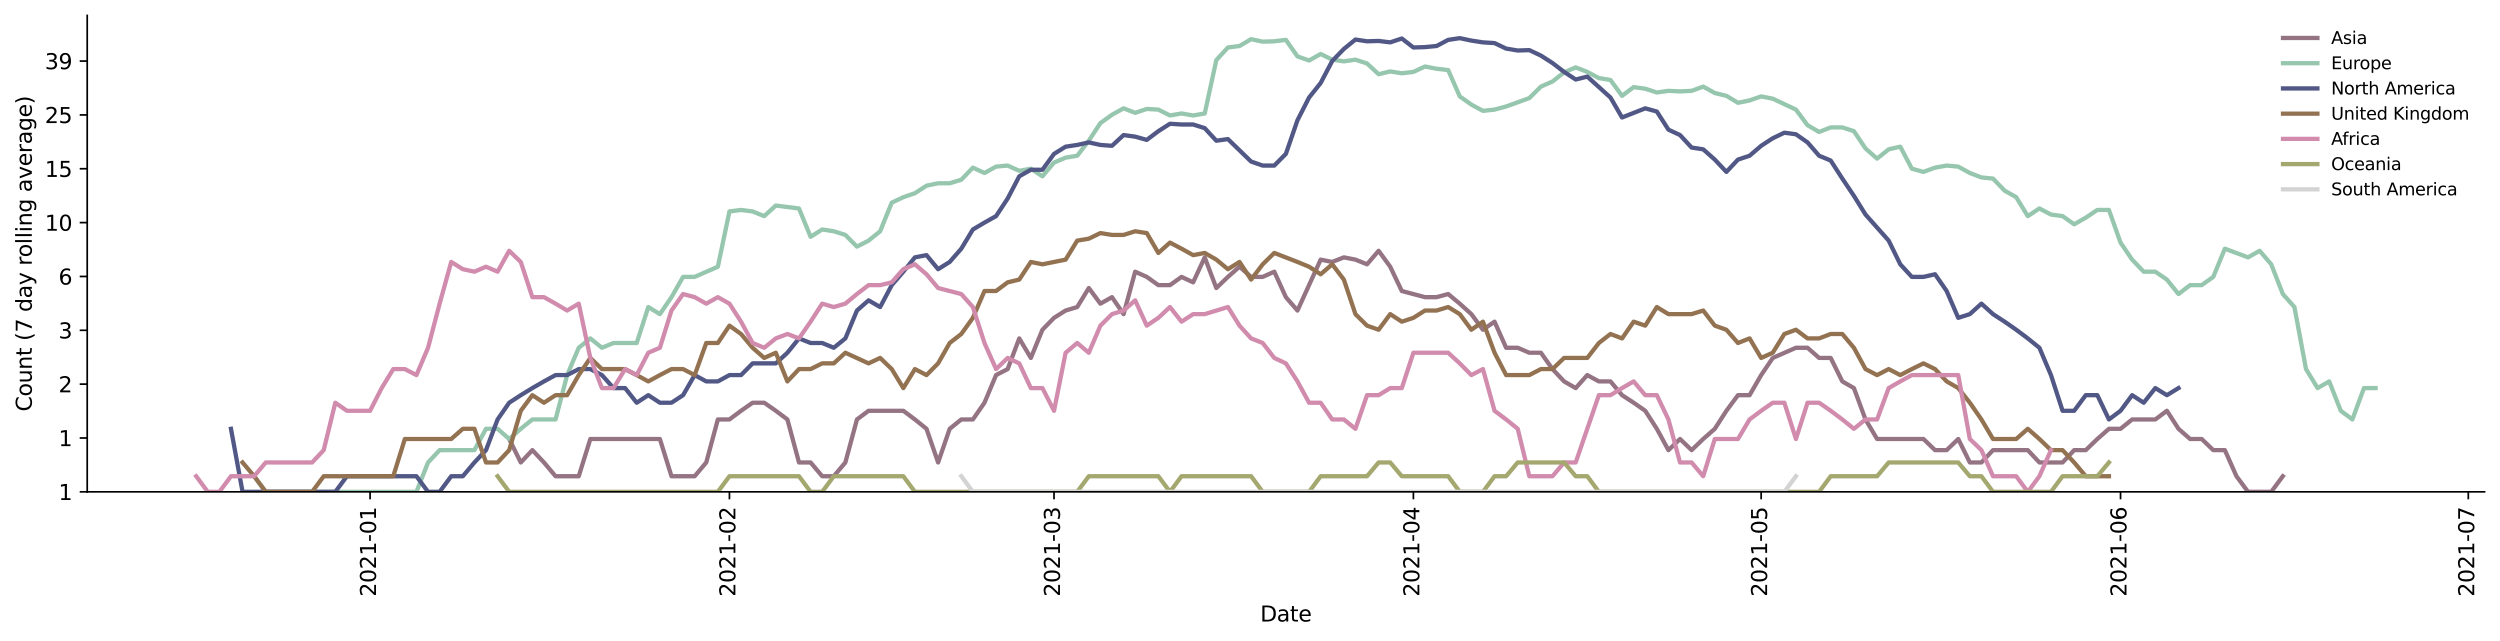 <?xml version="1.0" encoding="utf-8" standalone="no"?>
<!DOCTYPE svg PUBLIC "-//W3C//DTD SVG 1.1//EN"
  "http://www.w3.org/Graphics/SVG/1.1/DTD/svg11.dtd">
<svg height="298.621pt" version="1.1" viewBox="0 0 1163.803 298.621" width="1163.803pt" xmlns="http://www.w3.org/2000/svg" xmlns:xlink="http://www.w3.org/1999/xlink">
 <defs>
  <style type="text/css">*{stroke-linecap:butt;stroke-linejoin:round;}</style>
 </defs>
 <g id="figure_1">
  <g id="patch_1">
   <path d="M 0 298.621 
L 1163.803 298.621 
L 1163.803 0 
L 0 0 
z
" style="fill:#ffffff;"/>
  </g>
  <g id="axes_1">
   <g id="patch_2">
    <path d="M 40.603 228.96 
L 1156.603 228.96 
L 1156.603 7.2 
L 40.603 7.2 
z
" style="fill:#ffffff;"/>
   </g>
   <g id="matplotlib.axis_1">
    <g id="xtick_1">
     <g id="line2d_1">
      <defs>
       <path d="M 0 0 
L 0 3.5 
" id="me079fddeb7" style="stroke:#000000;stroke-width:0.8;"/>
      </defs>
      <g>
       <use style="stroke:#000000;stroke-width:0.8;" x="172.278" xlink:href="#me079fddeb7" y="228.96"/>
      </g>
     </g>
     <g id="text_1">
      <!-- 2021-01 -->
      <g transform="translate(175.038 277.743)rotate(-90)scale(0.1 -0.1)">
       <defs>
        <path d="M 1228 531 
L 3431 531 
L 3431 0 
L 469 0 
L 469 531 
Q 828 903 1448 1529 
Q 2069 2156 2228 2338 
Q 2531 2678 2651 2914 
Q 2772 3150 2772 3378 
Q 2772 3750 2511 3984 
Q 2250 4219 1831 4219 
Q 1534 4219 1204 4116 
Q 875 4013 500 3803 
L 500 4441 
Q 881 4594 1212 4672 
Q 1544 4750 1819 4750 
Q 2544 4750 2975 4387 
Q 3406 4025 3406 3419 
Q 3406 3131 3298 2873 
Q 3191 2616 2906 2266 
Q 2828 2175 2409 1742 
Q 1991 1309 1228 531 
z
" id="DejaVuSans-32" transform="scale(0.016)"/>
        <path d="M 2034 4250 
Q 1547 4250 1301 3770 
Q 1056 3291 1056 2328 
Q 1056 1369 1301 889 
Q 1547 409 2034 409 
Q 2525 409 2770 889 
Q 3016 1369 3016 2328 
Q 3016 3291 2770 3770 
Q 2525 4250 2034 4250 
z
M 2034 4750 
Q 2819 4750 3233 4129 
Q 3647 3509 3647 2328 
Q 3647 1150 3233 529 
Q 2819 -91 2034 -91 
Q 1250 -91 836 529 
Q 422 1150 422 2328 
Q 422 3509 836 4129 
Q 1250 4750 2034 4750 
z
" id="DejaVuSans-30" transform="scale(0.016)"/>
        <path d="M 794 531 
L 1825 531 
L 1825 4091 
L 703 3866 
L 703 4441 
L 1819 4666 
L 2450 4666 
L 2450 531 
L 3481 531 
L 3481 0 
L 794 0 
L 794 531 
z
" id="DejaVuSans-31" transform="scale(0.016)"/>
        <path d="M 313 2009 
L 1997 2009 
L 1997 1497 
L 313 1497 
L 313 2009 
z
" id="DejaVuSans-2d" transform="scale(0.016)"/>
       </defs>
       <use xlink:href="#DejaVuSans-32"/>
       <use x="63.623" xlink:href="#DejaVuSans-30"/>
       <use x="127.246" xlink:href="#DejaVuSans-32"/>
       <use x="190.869" xlink:href="#DejaVuSans-31"/>
       <use x="254.492" xlink:href="#DejaVuSans-2d"/>
       <use x="290.576" xlink:href="#DejaVuSans-30"/>
       <use x="354.199" xlink:href="#DejaVuSans-31"/>
      </g>
     </g>
    </g>
    <g id="xtick_2">
     <g id="line2d_2">
      <g>
       <use style="stroke:#000000;stroke-width:0.8;" x="339.57" xlink:href="#me079fddeb7" y="228.96"/>
      </g>
     </g>
     <g id="text_2">
      <!-- 2021-02 -->
      <g transform="translate(342.33 277.743)rotate(-90)scale(0.1 -0.1)">
       <use xlink:href="#DejaVuSans-32"/>
       <use x="63.623" xlink:href="#DejaVuSans-30"/>
       <use x="127.246" xlink:href="#DejaVuSans-32"/>
       <use x="190.869" xlink:href="#DejaVuSans-31"/>
       <use x="254.492" xlink:href="#DejaVuSans-2d"/>
       <use x="290.576" xlink:href="#DejaVuSans-30"/>
       <use x="354.199" xlink:href="#DejaVuSans-32"/>
      </g>
     </g>
    </g>
    <g id="xtick_3">
     <g id="line2d_3">
      <g>
       <use style="stroke:#000000;stroke-width:0.8;" x="490.673" xlink:href="#me079fddeb7" y="228.96"/>
      </g>
     </g>
     <g id="text_3">
      <!-- 2021-03 -->
      <g transform="translate(493.432 277.743)rotate(-90)scale(0.1 -0.1)">
       <defs>
        <path d="M 2597 2516 
Q 3050 2419 3304 2112 
Q 3559 1806 3559 1356 
Q 3559 666 3084 287 
Q 2609 -91 1734 -91 
Q 1441 -91 1130 -33 
Q 819 25 488 141 
L 488 750 
Q 750 597 1062 519 
Q 1375 441 1716 441 
Q 2309 441 2620 675 
Q 2931 909 2931 1356 
Q 2931 1769 2642 2001 
Q 2353 2234 1838 2234 
L 1294 2234 
L 1294 2753 
L 1863 2753 
Q 2328 2753 2575 2939 
Q 2822 3125 2822 3475 
Q 2822 3834 2567 4026 
Q 2313 4219 1838 4219 
Q 1578 4219 1281 4162 
Q 984 4106 628 3988 
L 628 4550 
Q 988 4650 1302 4700 
Q 1616 4750 1894 4750 
Q 2613 4750 3031 4423 
Q 3450 4097 3450 3541 
Q 3450 3153 3228 2886 
Q 3006 2619 2597 2516 
z
" id="DejaVuSans-33" transform="scale(0.016)"/>
       </defs>
       <use xlink:href="#DejaVuSans-32"/>
       <use x="63.623" xlink:href="#DejaVuSans-30"/>
       <use x="127.246" xlink:href="#DejaVuSans-32"/>
       <use x="190.869" xlink:href="#DejaVuSans-31"/>
       <use x="254.492" xlink:href="#DejaVuSans-2d"/>
       <use x="290.576" xlink:href="#DejaVuSans-30"/>
       <use x="354.199" xlink:href="#DejaVuSans-33"/>
      </g>
     </g>
    </g>
    <g id="xtick_4">
     <g id="line2d_4">
      <g>
       <use style="stroke:#000000;stroke-width:0.8;" x="657.965" xlink:href="#me079fddeb7" y="228.96"/>
      </g>
     </g>
     <g id="text_4">
      <!-- 2021-04 -->
      <g transform="translate(660.724 277.743)rotate(-90)scale(0.1 -0.1)">
       <defs>
        <path d="M 2419 4116 
L 825 1625 
L 2419 1625 
L 2419 4116 
z
M 2253 4666 
L 3047 4666 
L 3047 1625 
L 3713 1625 
L 3713 1100 
L 3047 1100 
L 3047 0 
L 2419 0 
L 2419 1100 
L 313 1100 
L 313 1709 
L 2253 4666 
z
" id="DejaVuSans-34" transform="scale(0.016)"/>
       </defs>
       <use xlink:href="#DejaVuSans-32"/>
       <use x="63.623" xlink:href="#DejaVuSans-30"/>
       <use x="127.246" xlink:href="#DejaVuSans-32"/>
       <use x="190.869" xlink:href="#DejaVuSans-31"/>
       <use x="254.492" xlink:href="#DejaVuSans-2d"/>
       <use x="290.576" xlink:href="#DejaVuSans-30"/>
       <use x="354.199" xlink:href="#DejaVuSans-34"/>
      </g>
     </g>
    </g>
    <g id="xtick_5">
     <g id="line2d_5">
      <g>
       <use style="stroke:#000000;stroke-width:0.8;" x="819.86" xlink:href="#me079fddeb7" y="228.96"/>
      </g>
     </g>
     <g id="text_5">
      <!-- 2021-05 -->
      <g transform="translate(822.62 277.743)rotate(-90)scale(0.1 -0.1)">
       <defs>
        <path d="M 691 4666 
L 3169 4666 
L 3169 4134 
L 1269 4134 
L 1269 2991 
Q 1406 3038 1543 3061 
Q 1681 3084 1819 3084 
Q 2600 3084 3056 2656 
Q 3513 2228 3513 1497 
Q 3513 744 3044 326 
Q 2575 -91 1722 -91 
Q 1428 -91 1123 -41 
Q 819 9 494 109 
L 494 744 
Q 775 591 1075 516 
Q 1375 441 1709 441 
Q 2250 441 2565 725 
Q 2881 1009 2881 1497 
Q 2881 1984 2565 2268 
Q 2250 2553 1709 2553 
Q 1456 2553 1204 2497 
Q 953 2441 691 2322 
L 691 4666 
z
" id="DejaVuSans-35" transform="scale(0.016)"/>
       </defs>
       <use xlink:href="#DejaVuSans-32"/>
       <use x="63.623" xlink:href="#DejaVuSans-30"/>
       <use x="127.246" xlink:href="#DejaVuSans-32"/>
       <use x="190.869" xlink:href="#DejaVuSans-31"/>
       <use x="254.492" xlink:href="#DejaVuSans-2d"/>
       <use x="290.576" xlink:href="#DejaVuSans-30"/>
       <use x="354.199" xlink:href="#DejaVuSans-35"/>
      </g>
     </g>
    </g>
    <g id="xtick_6">
     <g id="line2d_6">
      <g>
       <use style="stroke:#000000;stroke-width:0.8;" x="987.152" xlink:href="#me079fddeb7" y="228.96"/>
      </g>
     </g>
     <g id="text_6">
      <!-- 2021-06 -->
      <g transform="translate(989.912 277.743)rotate(-90)scale(0.1 -0.1)">
       <defs>
        <path d="M 2113 2584 
Q 1688 2584 1439 2293 
Q 1191 2003 1191 1497 
Q 1191 994 1439 701 
Q 1688 409 2113 409 
Q 2538 409 2786 701 
Q 3034 994 3034 1497 
Q 3034 2003 2786 2293 
Q 2538 2584 2113 2584 
z
M 3366 4563 
L 3366 3988 
Q 3128 4100 2886 4159 
Q 2644 4219 2406 4219 
Q 1781 4219 1451 3797 
Q 1122 3375 1075 2522 
Q 1259 2794 1537 2939 
Q 1816 3084 2150 3084 
Q 2853 3084 3261 2657 
Q 3669 2231 3669 1497 
Q 3669 778 3244 343 
Q 2819 -91 2113 -91 
Q 1303 -91 875 529 
Q 447 1150 447 2328 
Q 447 3434 972 4092 
Q 1497 4750 2381 4750 
Q 2619 4750 2861 4703 
Q 3103 4656 3366 4563 
z
" id="DejaVuSans-36" transform="scale(0.016)"/>
       </defs>
       <use xlink:href="#DejaVuSans-32"/>
       <use x="63.623" xlink:href="#DejaVuSans-30"/>
       <use x="127.246" xlink:href="#DejaVuSans-32"/>
       <use x="190.869" xlink:href="#DejaVuSans-31"/>
       <use x="254.492" xlink:href="#DejaVuSans-2d"/>
       <use x="290.576" xlink:href="#DejaVuSans-30"/>
       <use x="354.199" xlink:href="#DejaVuSans-36"/>
      </g>
     </g>
    </g>
    <g id="xtick_7">
     <g id="line2d_7">
      <g>
       <use style="stroke:#000000;stroke-width:0.8;" x="1149.048" xlink:href="#me079fddeb7" y="228.96"/>
      </g>
     </g>
     <g id="text_7">
      <!-- 2021-07 -->
      <g transform="translate(1151.807 277.743)rotate(-90)scale(0.1 -0.1)">
       <defs>
        <path d="M 525 4666 
L 3525 4666 
L 3525 4397 
L 1831 0 
L 1172 0 
L 2766 4134 
L 525 4134 
L 525 4666 
z
" id="DejaVuSans-37" transform="scale(0.016)"/>
       </defs>
       <use xlink:href="#DejaVuSans-32"/>
       <use x="63.623" xlink:href="#DejaVuSans-30"/>
       <use x="127.246" xlink:href="#DejaVuSans-32"/>
       <use x="190.869" xlink:href="#DejaVuSans-31"/>
       <use x="254.492" xlink:href="#DejaVuSans-2d"/>
       <use x="290.576" xlink:href="#DejaVuSans-30"/>
       <use x="354.199" xlink:href="#DejaVuSans-37"/>
      </g>
     </g>
    </g>
    <g id="text_8">
     <!-- Date -->
     <g transform="translate(586.652 289.341)scale(0.1 -0.1)">
      <defs>
       <path d="M 1259 4147 
L 1259 519 
L 2022 519 
Q 2988 519 3436 956 
Q 3884 1394 3884 2338 
Q 3884 3275 3436 3711 
Q 2988 4147 2022 4147 
L 1259 4147 
z
M 628 4666 
L 1925 4666 
Q 3281 4666 3915 4102 
Q 4550 3538 4550 2338 
Q 4550 1131 3912 565 
Q 3275 0 1925 0 
L 628 0 
L 628 4666 
z
" id="DejaVuSans-44" transform="scale(0.016)"/>
       <path d="M 2194 1759 
Q 1497 1759 1228 1600 
Q 959 1441 959 1056 
Q 959 750 1161 570 
Q 1363 391 1709 391 
Q 2188 391 2477 730 
Q 2766 1069 2766 1631 
L 2766 1759 
L 2194 1759 
z
M 3341 1997 
L 3341 0 
L 2766 0 
L 2766 531 
Q 2569 213 2275 61 
Q 1981 -91 1556 -91 
Q 1019 -91 701 211 
Q 384 513 384 1019 
Q 384 1609 779 1909 
Q 1175 2209 1959 2209 
L 2766 2209 
L 2766 2266 
Q 2766 2663 2505 2880 
Q 2244 3097 1772 3097 
Q 1472 3097 1187 3025 
Q 903 2953 641 2809 
L 641 3341 
Q 956 3463 1253 3523 
Q 1550 3584 1831 3584 
Q 2591 3584 2966 3190 
Q 3341 2797 3341 1997 
z
" id="DejaVuSans-61" transform="scale(0.016)"/>
       <path d="M 1172 4494 
L 1172 3500 
L 2356 3500 
L 2356 3053 
L 1172 3053 
L 1172 1153 
Q 1172 725 1289 603 
Q 1406 481 1766 481 
L 2356 481 
L 2356 0 
L 1766 0 
Q 1100 0 847 248 
Q 594 497 594 1153 
L 594 3053 
L 172 3053 
L 172 3500 
L 594 3500 
L 594 4494 
L 1172 4494 
z
" id="DejaVuSans-74" transform="scale(0.016)"/>
       <path d="M 3597 1894 
L 3597 1613 
L 953 1613 
Q 991 1019 1311 708 
Q 1631 397 2203 397 
Q 2534 397 2845 478 
Q 3156 559 3463 722 
L 3463 178 
Q 3153 47 2828 -22 
Q 2503 -91 2169 -91 
Q 1331 -91 842 396 
Q 353 884 353 1716 
Q 353 2575 817 3079 
Q 1281 3584 2069 3584 
Q 2775 3584 3186 3129 
Q 3597 2675 3597 1894 
z
M 3022 2063 
Q 3016 2534 2758 2815 
Q 2500 3097 2075 3097 
Q 1594 3097 1305 2825 
Q 1016 2553 972 2059 
L 3022 2063 
z
" id="DejaVuSans-65" transform="scale(0.016)"/>
      </defs>
      <use xlink:href="#DejaVuSans-44"/>
      <use x="77.002" xlink:href="#DejaVuSans-61"/>
      <use x="138.281" xlink:href="#DejaVuSans-74"/>
      <use x="177.49" xlink:href="#DejaVuSans-65"/>
     </g>
    </g>
   </g>
   <g id="matplotlib.axis_2">
    <g id="ytick_1">
     <g id="line2d_8">
      <defs>
       <path d="M 0 0 
L -3.5 0 
" id="m9c1e1bb504" style="stroke:#000000;stroke-width:0.8;"/>
      </defs>
      <g>
       <use style="stroke:#000000;stroke-width:0.8;" x="40.603" xlink:href="#m9c1e1bb504" y="228.96"/>
      </g>
     </g>
     <g id="text_9">
      <!-- 1 -->
      <g transform="translate(27.241 232.759)scale(0.1 -0.1)">
       <use xlink:href="#DejaVuSans-31"/>
      </g>
     </g>
    </g>
    <g id="ytick_2">
     <g id="line2d_9">
      <g>
       <use style="stroke:#000000;stroke-width:0.8;" x="40.603" xlink:href="#m9c1e1bb504" y="203.893"/>
      </g>
     </g>
     <g id="text_10">
      <!-- 1 -->
      <g transform="translate(27.241 207.692)scale(0.1 -0.1)">
       <use xlink:href="#DejaVuSans-31"/>
      </g>
     </g>
    </g>
    <g id="ytick_3">
     <g id="line2d_10">
      <g>
       <use style="stroke:#000000;stroke-width:0.8;" x="40.603" xlink:href="#m9c1e1bb504" y="178.827"/>
      </g>
     </g>
     <g id="text_11">
      <!-- 2 -->
      <g transform="translate(27.241 182.626)scale(0.1 -0.1)">
       <use xlink:href="#DejaVuSans-32"/>
      </g>
     </g>
    </g>
    <g id="ytick_4">
     <g id="line2d_11">
      <g>
       <use style="stroke:#000000;stroke-width:0.8;" x="40.603" xlink:href="#m9c1e1bb504" y="153.76"/>
      </g>
     </g>
     <g id="text_12">
      <!-- 3 -->
      <g transform="translate(27.241 157.559)scale(0.1 -0.1)">
       <use xlink:href="#DejaVuSans-33"/>
      </g>
     </g>
    </g>
    <g id="ytick_5">
     <g id="line2d_12">
      <g>
       <use style="stroke:#000000;stroke-width:0.8;" x="40.603" xlink:href="#m9c1e1bb504" y="128.693"/>
      </g>
     </g>
     <g id="text_13">
      <!-- 6 -->
      <g transform="translate(27.241 132.492)scale(0.1 -0.1)">
       <use xlink:href="#DejaVuSans-36"/>
      </g>
     </g>
    </g>
    <g id="ytick_6">
     <g id="line2d_13">
      <g>
       <use style="stroke:#000000;stroke-width:0.8;" x="40.603" xlink:href="#m9c1e1bb504" y="103.626"/>
      </g>
     </g>
     <g id="text_14">
      <!-- 10 -->
      <g transform="translate(20.878 107.426)scale(0.1 -0.1)">
       <use xlink:href="#DejaVuSans-31"/>
       <use x="63.623" xlink:href="#DejaVuSans-30"/>
      </g>
     </g>
    </g>
    <g id="ytick_7">
     <g id="line2d_14">
      <g>
       <use style="stroke:#000000;stroke-width:0.8;" x="40.603" xlink:href="#m9c1e1bb504" y="78.56"/>
      </g>
     </g>
     <g id="text_15">
      <!-- 15 -->
      <g transform="translate(20.878 82.359)scale(0.1 -0.1)">
       <use xlink:href="#DejaVuSans-31"/>
       <use x="63.623" xlink:href="#DejaVuSans-35"/>
      </g>
     </g>
    </g>
    <g id="ytick_8">
     <g id="line2d_15">
      <g>
       <use style="stroke:#000000;stroke-width:0.8;" x="40.603" xlink:href="#m9c1e1bb504" y="53.493"/>
      </g>
     </g>
     <g id="text_16">
      <!-- 25 -->
      <g transform="translate(20.878 57.292)scale(0.1 -0.1)">
       <use xlink:href="#DejaVuSans-32"/>
       <use x="63.623" xlink:href="#DejaVuSans-35"/>
      </g>
     </g>
    </g>
    <g id="ytick_9">
     <g id="line2d_16">
      <g>
       <use style="stroke:#000000;stroke-width:0.8;" x="40.603" xlink:href="#m9c1e1bb504" y="28.426"/>
      </g>
     </g>
     <g id="text_17">
      <!-- 39 -->
      <g transform="translate(20.878 32.225)scale(0.1 -0.1)">
       <defs>
        <path d="M 703 97 
L 703 672 
Q 941 559 1184 500 
Q 1428 441 1663 441 
Q 2288 441 2617 861 
Q 2947 1281 2994 2138 
Q 2813 1869 2534 1725 
Q 2256 1581 1919 1581 
Q 1219 1581 811 2004 
Q 403 2428 403 3163 
Q 403 3881 828 4315 
Q 1253 4750 1959 4750 
Q 2769 4750 3195 4129 
Q 3622 3509 3622 2328 
Q 3622 1225 3098 567 
Q 2575 -91 1691 -91 
Q 1453 -91 1209 -44 
Q 966 3 703 97 
z
M 1959 2075 
Q 2384 2075 2632 2365 
Q 2881 2656 2881 3163 
Q 2881 3666 2632 3958 
Q 2384 4250 1959 4250 
Q 1534 4250 1286 3958 
Q 1038 3666 1038 3163 
Q 1038 2656 1286 2365 
Q 1534 2075 1959 2075 
z
" id="DejaVuSans-39" transform="scale(0.016)"/>
       </defs>
       <use xlink:href="#DejaVuSans-33"/>
       <use x="63.623" xlink:href="#DejaVuSans-39"/>
      </g>
     </g>
    </g>
    <g id="text_18">
     <!-- Count (7 day rolling average) -->
     <g transform="translate(14.798 191.548)rotate(-90)scale(0.1 -0.1)">
      <defs>
       <path d="M 4122 4306 
L 4122 3641 
Q 3803 3938 3442 4084 
Q 3081 4231 2675 4231 
Q 1875 4231 1450 3742 
Q 1025 3253 1025 2328 
Q 1025 1406 1450 917 
Q 1875 428 2675 428 
Q 3081 428 3442 575 
Q 3803 722 4122 1019 
L 4122 359 
Q 3791 134 3420 21 
Q 3050 -91 2638 -91 
Q 1578 -91 968 557 
Q 359 1206 359 2328 
Q 359 3453 968 4101 
Q 1578 4750 2638 4750 
Q 3056 4750 3426 4639 
Q 3797 4528 4122 4306 
z
" id="DejaVuSans-43" transform="scale(0.016)"/>
       <path d="M 1959 3097 
Q 1497 3097 1228 2736 
Q 959 2375 959 1747 
Q 959 1119 1226 758 
Q 1494 397 1959 397 
Q 2419 397 2687 759 
Q 2956 1122 2956 1747 
Q 2956 2369 2687 2733 
Q 2419 3097 1959 3097 
z
M 1959 3584 
Q 2709 3584 3137 3096 
Q 3566 2609 3566 1747 
Q 3566 888 3137 398 
Q 2709 -91 1959 -91 
Q 1206 -91 779 398 
Q 353 888 353 1747 
Q 353 2609 779 3096 
Q 1206 3584 1959 3584 
z
" id="DejaVuSans-6f" transform="scale(0.016)"/>
       <path d="M 544 1381 
L 544 3500 
L 1119 3500 
L 1119 1403 
Q 1119 906 1312 657 
Q 1506 409 1894 409 
Q 2359 409 2629 706 
Q 2900 1003 2900 1516 
L 2900 3500 
L 3475 3500 
L 3475 0 
L 2900 0 
L 2900 538 
Q 2691 219 2414 64 
Q 2138 -91 1772 -91 
Q 1169 -91 856 284 
Q 544 659 544 1381 
z
M 1991 3584 
L 1991 3584 
z
" id="DejaVuSans-75" transform="scale(0.016)"/>
       <path d="M 3513 2113 
L 3513 0 
L 2938 0 
L 2938 2094 
Q 2938 2591 2744 2837 
Q 2550 3084 2163 3084 
Q 1697 3084 1428 2787 
Q 1159 2491 1159 1978 
L 1159 0 
L 581 0 
L 581 3500 
L 1159 3500 
L 1159 2956 
Q 1366 3272 1645 3428 
Q 1925 3584 2291 3584 
Q 2894 3584 3203 3211 
Q 3513 2838 3513 2113 
z
" id="DejaVuSans-6e" transform="scale(0.016)"/>
       <path id="DejaVuSans-20" transform="scale(0.016)"/>
       <path d="M 1984 4856 
Q 1566 4138 1362 3434 
Q 1159 2731 1159 2009 
Q 1159 1288 1364 580 
Q 1569 -128 1984 -844 
L 1484 -844 
Q 1016 -109 783 600 
Q 550 1309 550 2009 
Q 550 2706 781 3412 
Q 1013 4119 1484 4856 
L 1984 4856 
z
" id="DejaVuSans-28" transform="scale(0.016)"/>
       <path d="M 2906 2969 
L 2906 4863 
L 3481 4863 
L 3481 0 
L 2906 0 
L 2906 525 
Q 2725 213 2448 61 
Q 2172 -91 1784 -91 
Q 1150 -91 751 415 
Q 353 922 353 1747 
Q 353 2572 751 3078 
Q 1150 3584 1784 3584 
Q 2172 3584 2448 3432 
Q 2725 3281 2906 2969 
z
M 947 1747 
Q 947 1113 1208 752 
Q 1469 391 1925 391 
Q 2381 391 2643 752 
Q 2906 1113 2906 1747 
Q 2906 2381 2643 2742 
Q 2381 3103 1925 3103 
Q 1469 3103 1208 2742 
Q 947 2381 947 1747 
z
" id="DejaVuSans-64" transform="scale(0.016)"/>
       <path d="M 2059 -325 
Q 1816 -950 1584 -1140 
Q 1353 -1331 966 -1331 
L 506 -1331 
L 506 -850 
L 844 -850 
Q 1081 -850 1212 -737 
Q 1344 -625 1503 -206 
L 1606 56 
L 191 3500 
L 800 3500 
L 1894 763 
L 2988 3500 
L 3597 3500 
L 2059 -325 
z
" id="DejaVuSans-79" transform="scale(0.016)"/>
       <path d="M 2631 2963 
Q 2534 3019 2420 3045 
Q 2306 3072 2169 3072 
Q 1681 3072 1420 2755 
Q 1159 2438 1159 1844 
L 1159 0 
L 581 0 
L 581 3500 
L 1159 3500 
L 1159 2956 
Q 1341 3275 1631 3429 
Q 1922 3584 2338 3584 
Q 2397 3584 2469 3576 
Q 2541 3569 2628 3553 
L 2631 2963 
z
" id="DejaVuSans-72" transform="scale(0.016)"/>
       <path d="M 603 4863 
L 1178 4863 
L 1178 0 
L 603 0 
L 603 4863 
z
" id="DejaVuSans-6c" transform="scale(0.016)"/>
       <path d="M 603 3500 
L 1178 3500 
L 1178 0 
L 603 0 
L 603 3500 
z
M 603 4863 
L 1178 4863 
L 1178 4134 
L 603 4134 
L 603 4863 
z
" id="DejaVuSans-69" transform="scale(0.016)"/>
       <path d="M 2906 1791 
Q 2906 2416 2648 2759 
Q 2391 3103 1925 3103 
Q 1463 3103 1205 2759 
Q 947 2416 947 1791 
Q 947 1169 1205 825 
Q 1463 481 1925 481 
Q 2391 481 2648 825 
Q 2906 1169 2906 1791 
z
M 3481 434 
Q 3481 -459 3084 -895 
Q 2688 -1331 1869 -1331 
Q 1566 -1331 1297 -1286 
Q 1028 -1241 775 -1147 
L 775 -588 
Q 1028 -725 1275 -790 
Q 1522 -856 1778 -856 
Q 2344 -856 2625 -561 
Q 2906 -266 2906 331 
L 2906 616 
Q 2728 306 2450 153 
Q 2172 0 1784 0 
Q 1141 0 747 490 
Q 353 981 353 1791 
Q 353 2603 747 3093 
Q 1141 3584 1784 3584 
Q 2172 3584 2450 3431 
Q 2728 3278 2906 2969 
L 2906 3500 
L 3481 3500 
L 3481 434 
z
" id="DejaVuSans-67" transform="scale(0.016)"/>
       <path d="M 191 3500 
L 800 3500 
L 1894 563 
L 2988 3500 
L 3597 3500 
L 2284 0 
L 1503 0 
L 191 3500 
z
" id="DejaVuSans-76" transform="scale(0.016)"/>
       <path d="M 513 4856 
L 1013 4856 
Q 1481 4119 1714 3412 
Q 1947 2706 1947 2009 
Q 1947 1309 1714 600 
Q 1481 -109 1013 -844 
L 513 -844 
Q 928 -128 1133 580 
Q 1338 1288 1338 2009 
Q 1338 2731 1133 3434 
Q 928 4138 513 4856 
z
" id="DejaVuSans-29" transform="scale(0.016)"/>
      </defs>
      <use xlink:href="#DejaVuSans-43"/>
      <use x="69.824" xlink:href="#DejaVuSans-6f"/>
      <use x="131.006" xlink:href="#DejaVuSans-75"/>
      <use x="194.385" xlink:href="#DejaVuSans-6e"/>
      <use x="257.764" xlink:href="#DejaVuSans-74"/>
      <use x="296.973" xlink:href="#DejaVuSans-20"/>
      <use x="328.76" xlink:href="#DejaVuSans-28"/>
      <use x="367.773" xlink:href="#DejaVuSans-37"/>
      <use x="431.396" xlink:href="#DejaVuSans-20"/>
      <use x="463.184" xlink:href="#DejaVuSans-64"/>
      <use x="526.66" xlink:href="#DejaVuSans-61"/>
      <use x="587.939" xlink:href="#DejaVuSans-79"/>
      <use x="647.119" xlink:href="#DejaVuSans-20"/>
      <use x="678.906" xlink:href="#DejaVuSans-72"/>
      <use x="717.77" xlink:href="#DejaVuSans-6f"/>
      <use x="778.951" xlink:href="#DejaVuSans-6c"/>
      <use x="806.734" xlink:href="#DejaVuSans-6c"/>
      <use x="834.518" xlink:href="#DejaVuSans-69"/>
      <use x="862.301" xlink:href="#DejaVuSans-6e"/>
      <use x="925.68" xlink:href="#DejaVuSans-67"/>
      <use x="989.156" xlink:href="#DejaVuSans-20"/>
      <use x="1020.943" xlink:href="#DejaVuSans-61"/>
      <use x="1082.223" xlink:href="#DejaVuSans-76"/>
      <use x="1141.402" xlink:href="#DejaVuSans-65"/>
      <use x="1202.926" xlink:href="#DejaVuSans-72"/>
      <use x="1244.039" xlink:href="#DejaVuSans-61"/>
      <use x="1305.318" xlink:href="#DejaVuSans-67"/>
      <use x="1368.795" xlink:href="#DejaVuSans-65"/>
      <use x="1430.318" xlink:href="#DejaVuSans-29"/>
     </g>
    </g>
   </g>
   <g id="line2d_17">
    <path clip-path="url(#pca459a87eb)" d="M 237.036 204.358 
L 242.433 215.281 
L 247.829 209.546 
L 253.226 215.281 
L 258.622 221.692 
L 269.416 221.692 
L 274.812 204.358 
L 307.191 204.358 
L 312.588 221.692 
L 323.381 221.692 
L 328.777 215.281 
L 334.174 195.265 
L 339.57 195.265 
L 344.967 191.231 
L 350.363 187.475 
L 355.76 187.475 
L 361.156 191.231 
L 366.553 195.265 
L 371.949 215.281 
L 377.346 215.281 
L 382.742 221.692 
L 388.139 221.692 
L 393.535 215.281 
L 398.932 195.265 
L 404.328 191.231 
L 420.518 191.231 
L 425.915 195.265 
L 431.311 199.621 
L 436.708 215.281 
L 442.104 199.621 
L 447.501 195.265 
L 452.897 195.265 
L 458.294 187.475 
L 463.69 174.608 
L 469.087 171.816 
L 474.483 157.535 
L 479.88 166.628 
L 485.276 153.502 
L 490.673 147.961 
L 496.069 144.558 
L 501.466 142.933 
L 506.862 134.087 
L 512.259 141.356 
L 517.655 138.331 
L 523.052 146.233 
L 528.448 126.48 
L 533.845 128.899 
L 539.241 132.743 
L 544.638 132.743 
L 550.034 128.899 
L 555.431 131.431 
L 560.827 119.806 
L 566.224 134.087 
L 571.621 128.899 
L 577.017 124.163 
L 582.414 128.899 
L 587.81 128.899 
L 593.207 126.48 
L 598.603 138.331 
L 604 144.558 
L 614.793 120.863 
L 620.189 121.941 
L 625.586 119.806 
L 630.982 120.863 
L 636.379 123.041 
L 641.775 116.753 
L 647.172 124.163 
L 652.568 135.465 
L 663.361 138.331 
L 668.758 138.331 
L 674.154 136.879 
L 679.551 141.356 
L 684.947 146.233 
L 690.344 153.502 
L 695.74 149.746 
L 701.137 161.892 
L 706.533 161.892 
L 711.93 164.209 
L 717.327 164.209 
L 722.723 171.816 
L 728.12 177.551 
L 733.516 180.663 
L 738.913 174.608 
L 744.309 177.551 
L 749.706 177.551 
L 755.102 183.962 
L 760.499 187.475 
L 765.895 191.231 
L 771.292 199.621 
L 776.688 209.546 
L 782.085 204.358 
L 787.481 209.546 
L 792.878 204.358 
L 798.274 199.621 
L 803.671 191.231 
L 809.067 183.962 
L 814.464 183.962 
L 819.86 174.608 
L 825.257 166.628 
L 836.05 161.892 
L 841.446 161.892 
L 846.843 166.628 
L 852.239 166.628 
L 857.636 177.551 
L 863.033 180.663 
L 868.429 195.265 
L 873.826 204.358 
L 895.412 204.358 
L 900.808 209.546 
L 906.205 209.546 
L 911.601 204.358 
L 916.998 215.281 
L 922.394 215.281 
L 927.791 209.546 
L 943.98 209.546 
L 949.377 215.281 
L 960.17 215.281 
L 965.566 209.546 
L 970.963 209.546 
L 976.359 204.358 
L 981.756 199.621 
L 987.152 199.621 
L 992.549 195.265 
L 1003.342 195.265 
L 1008.739 191.231 
L 1014.135 199.621 
L 1019.532 204.358 
L 1024.928 204.358 
L 1030.325 209.546 
L 1035.721 209.546 
L 1041.118 221.692 
L 1046.514 228.96 
L 1057.307 228.96 
L 1062.704 221.692 
L 1062.704 221.692 
" style="fill:none;stroke:#947383;stroke-linecap:square;stroke-width:2;"/>
   </g>
   <g id="line2d_18">
    <path clip-path="url(#pca459a87eb)" d="M 118.313 221.692 
L 123.71 228.96 
L 193.864 228.96 
L 199.261 215.281 
L 204.657 209.546 
L 220.847 209.546 
L 226.243 199.621 
L 231.64 199.621 
L 237.036 204.358 
L 242.433 199.621 
L 247.829 195.265 
L 258.622 195.265 
L 264.019 174.608 
L 269.416 161.892 
L 274.812 157.535 
L 280.209 161.892 
L 285.605 159.67 
L 296.398 159.67 
L 301.795 142.933 
L 307.191 146.233 
L 312.588 138.331 
L 317.984 128.899 
L 323.381 128.899 
L 334.174 124.163 
L 339.57 98.438 
L 344.967 97.736 
L 350.363 98.438 
L 355.76 100.602 
L 361.156 95.682 
L 371.949 97.043 
L 377.346 110.232 
L 382.742 106.829 
L 388.139 107.66 
L 393.535 109.361 
L 398.932 114.809 
L 404.328 112.017 
L 409.725 107.66 
L 415.122 94.354 
L 420.518 91.792 
L 425.915 89.947 
L 431.311 86.434 
L 436.708 85.312 
L 442.104 85.312 
L 447.501 83.67 
L 452.897 78.043 
L 458.294 80.529 
L 463.69 77.559 
L 469.087 77.08 
L 474.483 79.521 
L 479.88 78.531 
L 485.276 82.077 
L 490.673 75.666 
L 496.069 73.388 
L 501.466 72.503 
L 506.862 65.51 
L 512.259 57.285 
L 517.655 53.441 
L 523.052 50.433 
L 528.448 52.521 
L 533.845 50.726 
L 539.241 51.021 
L 544.638 53.751 
L 550.034 52.826 
L 555.431 53.751 
L 560.827 52.826 
L 566.224 27.974 
L 571.621 22.103 
L 577.017 21.412 
L 582.414 18.244 
L 587.81 19.39 
L 593.207 19.225 
L 598.603 18.569 
L 604 26.258 
L 609.396 28.168 
L 614.793 25.143 
L 620.189 27.781 
L 625.586 28.558 
L 630.982 27.781 
L 636.379 29.546 
L 641.775 34.555 
L 647.172 33.259 
L 652.568 34.119 
L 657.965 33.473 
L 663.361 30.96 
L 668.758 31.993 
L 674.154 32.622 
L 679.551 44.874 
L 684.947 48.705 
L 690.344 51.616 
L 695.74 51.021 
L 701.137 49.562 
L 711.93 45.672 
L 717.327 40.314 
L 722.723 37.937 
L 728.12 33.687 
L 733.516 31.371 
L 738.913 33.473 
L 744.309 36.332 
L 749.706 37.243 
L 755.102 44.61 
L 760.499 40.558 
L 765.895 41.295 
L 771.292 43.055 
L 776.688 42.294 
L 782.085 42.546 
L 787.481 42.294 
L 792.878 40.314 
L 798.274 43.311 
L 803.671 44.61 
L 809.067 47.861 
L 814.464 46.756 
L 819.86 44.874 
L 825.257 45.941 
L 836.05 51.021 
L 841.446 58.29 
L 846.843 61.421 
L 852.239 59.313 
L 857.636 59.313 
L 863.033 61.064 
L 868.429 69.1 
L 873.826 73.836 
L 879.222 69.514 
L 884.619 68.281 
L 890.015 78.531 
L 895.412 80.023 
L 900.808 78.043 
L 906.205 77.08 
L 911.601 77.559 
L 916.998 80.529 
L 922.394 82.603 
L 927.791 83.134 
L 933.187 88.75 
L 938.584 91.792 
L 943.98 100.602 
L 949.377 97.043 
L 954.773 99.871 
L 960.17 100.602 
L 965.566 104.41 
L 970.963 101.342 
L 976.359 97.736 
L 981.756 97.736 
L 987.152 112.932 
L 992.549 120.863 
L 997.945 126.48 
L 1003.342 126.48 
L 1008.739 130.151 
L 1014.135 136.879 
L 1019.532 132.743 
L 1024.928 132.743 
L 1030.325 128.899 
L 1035.721 115.772 
L 1046.514 119.806 
L 1051.911 116.753 
L 1057.307 123.041 
L 1062.704 136.879 
L 1068.1 142.933 
L 1073.497 171.816 
L 1078.893 180.663 
L 1084.29 177.551 
L 1089.686 191.231 
L 1095.083 195.265 
L 1100.479 180.663 
L 1105.876 180.663 
L 1105.876 180.663 
" style="fill:none;stroke:#96c6ad;stroke-linecap:square;stroke-width:2;"/>
   </g>
   <g id="line2d_19">
    <path clip-path="url(#pca459a87eb)" d="M 107.52 199.621 
L 112.916 228.96 
L 156.089 228.96 
L 161.485 221.692 
L 193.864 221.692 
L 199.261 228.96 
L 204.657 228.96 
L 210.054 221.692 
L 215.45 221.692 
L 220.847 215.281 
L 226.243 209.546 
L 231.64 195.265 
L 237.036 187.475 
L 242.433 183.962 
L 247.829 180.663 
L 253.226 177.551 
L 258.622 174.608 
L 264.019 174.608 
L 269.416 171.816 
L 274.812 171.816 
L 280.209 174.608 
L 285.605 180.663 
L 291.002 180.663 
L 296.398 187.475 
L 301.795 183.962 
L 307.191 187.475 
L 312.588 187.475 
L 317.984 183.962 
L 323.381 174.608 
L 328.777 177.551 
L 334.174 177.551 
L 339.57 174.608 
L 344.967 174.608 
L 350.363 169.161 
L 361.156 169.161 
L 366.553 164.209 
L 371.949 157.535 
L 377.346 159.67 
L 382.742 159.67 
L 388.139 161.892 
L 393.535 157.535 
L 398.932 144.558 
L 404.328 139.822 
L 409.725 142.933 
L 415.122 132.743 
L 420.518 126.48 
L 425.915 119.806 
L 431.311 118.769 
L 436.708 125.309 
L 442.104 121.941 
L 447.501 115.772 
L 452.897 106.829 
L 458.294 103.626 
L 463.69 100.602 
L 469.087 92.421 
L 474.483 82.077 
L 479.88 79.024 
L 485.276 79.024 
L 490.673 71.632 
L 496.069 68.281 
L 501.466 67.475 
L 506.862 66.287 
L 512.259 67.475 
L 517.655 67.877 
L 523.052 62.872 
L 528.448 63.613 
L 533.845 65.125 
L 539.241 61.064 
L 544.638 57.618 
L 550.034 57.953 
L 555.431 57.953 
L 560.827 59.659 
L 566.224 65.51 
L 571.621 64.743 
L 582.414 75.203 
L 587.81 77.08 
L 593.207 77.08 
L 598.603 71.632 
L 604 55.973 
L 609.396 45.405 
L 614.793 38.639 
L 620.189 28.363 
L 625.586 22.804 
L 630.982 18.406 
L 636.379 19.225 
L 641.775 19.06 
L 647.172 19.722 
L 652.568 17.921 
L 657.965 22.103 
L 663.361 21.93 
L 668.758 21.412 
L 674.154 18.569 
L 679.551 17.76 
L 684.947 18.896 
L 690.344 19.722 
L 695.74 20.056 
L 701.137 22.628 
L 706.533 23.513 
L 711.93 23.335 
L 717.327 25.884 
L 722.723 29.347 
L 728.12 33.473 
L 733.516 37.014 
L 738.913 35.659 
L 749.706 45.405 
L 755.102 54.692 
L 765.895 50.433 
L 771.292 51.916 
L 776.688 60.357 
L 782.085 62.872 
L 787.481 68.689 
L 792.878 69.514 
L 798.274 74.288 
L 803.671 80.023 
L 809.067 74.288 
L 814.464 72.503 
L 819.86 67.877 
L 825.257 64.364 
L 830.653 61.78 
L 836.05 62.506 
L 841.446 66.287 
L 846.843 72.503 
L 852.239 74.743 
L 857.636 83.134 
L 863.033 91.17 
L 868.429 99.871 
L 879.222 112.017 
L 884.619 123.041 
L 890.015 128.899 
L 895.412 128.899 
L 900.808 127.676 
L 906.205 135.465 
L 911.601 147.961 
L 916.998 146.233 
L 922.394 141.356 
L 927.791 146.233 
L 933.187 149.746 
L 938.584 153.502 
L 943.98 157.535 
L 949.377 161.892 
L 954.773 174.608 
L 960.17 191.231 
L 965.566 191.231 
L 970.963 183.962 
L 976.359 183.962 
L 981.756 195.265 
L 987.152 191.231 
L 992.549 183.962 
L 997.945 187.475 
L 1003.342 180.663 
L 1008.739 183.962 
L 1014.135 180.663 
L 1014.135 180.663 
" style="fill:none;stroke:#525886;stroke-linecap:square;stroke-width:2;"/>
   </g>
   <g id="line2d_20">
    <path clip-path="url(#pca459a87eb)" d="M 112.916 215.281 
L 118.313 221.692 
L 123.71 228.96 
L 145.296 228.96 
L 150.692 221.692 
L 183.071 221.692 
L 188.468 204.358 
L 210.054 204.358 
L 215.45 199.621 
L 220.847 199.621 
L 226.243 215.281 
L 231.64 215.281 
L 237.036 209.546 
L 242.433 191.231 
L 247.829 183.962 
L 253.226 187.475 
L 258.622 183.962 
L 264.019 183.962 
L 269.416 174.608 
L 274.812 166.628 
L 280.209 171.816 
L 291.002 171.816 
L 296.398 174.608 
L 301.795 177.551 
L 307.191 174.608 
L 312.588 171.816 
L 317.984 171.816 
L 323.381 174.608 
L 328.777 159.67 
L 334.174 159.67 
L 339.57 151.592 
L 344.967 155.481 
L 350.363 161.892 
L 355.76 166.628 
L 361.156 164.209 
L 366.553 177.551 
L 371.949 171.816 
L 377.346 171.816 
L 382.742 169.161 
L 388.139 169.161 
L 393.535 164.209 
L 404.328 169.161 
L 409.725 166.628 
L 415.122 171.816 
L 420.518 180.663 
L 425.915 171.816 
L 431.311 174.608 
L 436.708 169.161 
L 442.104 159.67 
L 447.501 155.481 
L 452.897 147.961 
L 458.294 135.465 
L 463.69 135.465 
L 469.087 131.431 
L 474.483 130.151 
L 479.88 121.941 
L 485.276 123.041 
L 496.069 120.863 
L 501.466 112.017 
L 506.862 111.117 
L 512.259 108.504 
L 517.655 109.361 
L 523.052 109.361 
L 528.448 107.66 
L 533.845 108.504 
L 539.241 117.752 
L 544.638 112.932 
L 550.034 115.772 
L 555.431 118.769 
L 560.827 117.752 
L 566.224 120.863 
L 571.621 125.309 
L 577.017 121.941 
L 582.414 130.151 
L 587.81 123.041 
L 593.207 117.752 
L 604 121.941 
L 609.396 124.163 
L 614.793 127.676 
L 620.189 123.041 
L 625.586 130.151 
L 630.982 146.233 
L 636.379 151.592 
L 641.775 153.502 
L 647.172 146.233 
L 652.568 149.746 
L 657.965 147.961 
L 663.361 144.558 
L 668.758 144.558 
L 674.154 142.933 
L 679.551 146.233 
L 684.947 153.502 
L 690.344 149.746 
L 695.74 164.209 
L 701.137 174.608 
L 711.93 174.608 
L 717.327 171.816 
L 722.723 171.816 
L 728.12 166.628 
L 738.913 166.628 
L 744.309 159.67 
L 749.706 155.481 
L 755.102 157.535 
L 760.499 149.746 
L 765.895 151.592 
L 771.292 142.933 
L 776.688 146.233 
L 787.481 146.233 
L 792.878 144.558 
L 798.274 151.592 
L 803.671 153.502 
L 809.067 159.67 
L 814.464 157.535 
L 819.86 166.628 
L 825.257 164.209 
L 830.653 155.481 
L 836.05 153.502 
L 841.446 157.535 
L 846.843 157.535 
L 852.239 155.481 
L 857.636 155.481 
L 863.033 161.892 
L 868.429 171.816 
L 873.826 174.608 
L 879.222 171.816 
L 884.619 174.608 
L 890.015 171.816 
L 895.412 169.161 
L 900.808 171.816 
L 906.205 177.551 
L 911.601 180.663 
L 916.998 187.475 
L 922.394 195.265 
L 927.791 204.358 
L 938.584 204.358 
L 943.98 199.621 
L 949.377 204.358 
L 954.773 209.546 
L 960.17 209.546 
L 965.566 215.281 
L 970.963 221.692 
L 981.756 221.692 
L 981.756 221.692 
" style="fill:none;stroke:#937252;stroke-linecap:square;stroke-width:2;"/>
   </g>
   <g id="line2d_21">
    <path clip-path="url(#pca459a87eb)" d="M 91.33 221.692 
L 96.727 228.96 
L 102.123 228.96 
L 107.52 221.692 
L 118.313 221.692 
L 123.71 215.281 
L 145.296 215.281 
L 150.692 209.546 
L 156.089 187.475 
L 161.485 191.231 
L 172.278 191.231 
L 177.675 180.663 
L 183.071 171.816 
L 188.468 171.816 
L 193.864 174.608 
L 199.261 161.892 
L 204.657 141.356 
L 210.054 121.941 
L 215.45 125.309 
L 220.847 126.48 
L 226.243 124.163 
L 231.64 126.48 
L 237.036 116.753 
L 242.433 121.941 
L 247.829 138.331 
L 253.226 138.331 
L 258.622 141.356 
L 264.019 144.558 
L 269.416 141.356 
L 274.812 166.628 
L 280.209 180.663 
L 285.605 180.663 
L 291.002 171.816 
L 296.398 174.608 
L 301.795 164.209 
L 307.191 161.892 
L 312.588 144.558 
L 317.984 136.879 
L 323.381 138.331 
L 328.777 141.356 
L 334.174 138.331 
L 339.57 141.356 
L 344.967 149.746 
L 350.363 159.67 
L 355.76 161.892 
L 361.156 157.535 
L 366.553 155.481 
L 371.949 157.535 
L 377.346 149.746 
L 382.742 141.356 
L 388.139 142.933 
L 393.535 141.356 
L 398.932 136.879 
L 404.328 132.743 
L 409.725 132.743 
L 415.122 131.431 
L 420.518 125.309 
L 425.915 123.041 
L 431.311 127.676 
L 436.708 134.087 
L 447.501 136.879 
L 452.897 142.933 
L 458.294 159.67 
L 463.69 171.816 
L 469.087 166.628 
L 474.483 169.161 
L 479.88 180.663 
L 485.276 180.663 
L 490.673 191.231 
L 496.069 164.209 
L 501.466 159.67 
L 506.862 164.209 
L 512.259 151.592 
L 517.655 146.233 
L 523.052 144.558 
L 528.448 139.822 
L 533.845 151.592 
L 539.241 147.961 
L 544.638 142.933 
L 550.034 149.746 
L 555.431 146.233 
L 560.827 146.233 
L 571.621 142.933 
L 577.017 151.592 
L 582.414 157.535 
L 587.81 159.67 
L 593.207 166.628 
L 598.603 169.161 
L 604 177.551 
L 609.396 187.475 
L 614.793 187.475 
L 620.189 195.265 
L 625.586 195.265 
L 630.982 199.621 
L 636.379 183.962 
L 641.775 183.962 
L 647.172 180.663 
L 652.568 180.663 
L 657.965 164.209 
L 674.154 164.209 
L 679.551 169.161 
L 684.947 174.608 
L 690.344 171.816 
L 695.74 191.231 
L 701.137 195.265 
L 706.533 199.621 
L 711.93 221.692 
L 722.723 221.692 
L 728.12 215.281 
L 733.516 215.281 
L 744.309 183.962 
L 749.706 183.962 
L 755.102 180.663 
L 760.499 177.551 
L 765.895 183.962 
L 771.292 183.962 
L 776.688 195.265 
L 782.085 215.281 
L 787.481 215.281 
L 792.878 221.692 
L 798.274 204.358 
L 809.067 204.358 
L 814.464 195.265 
L 819.86 191.231 
L 825.257 187.475 
L 830.653 187.475 
L 836.05 204.358 
L 841.446 187.475 
L 846.843 187.475 
L 852.239 191.231 
L 857.636 195.265 
L 863.033 199.621 
L 868.429 195.265 
L 873.826 195.265 
L 879.222 180.663 
L 884.619 177.551 
L 890.015 174.608 
L 911.601 174.608 
L 916.998 204.358 
L 922.394 209.546 
L 927.791 221.692 
L 938.584 221.692 
L 943.98 228.96 
L 949.377 221.692 
L 954.773 209.546 
L 954.773 209.546 
" style="fill:none;stroke:#d18cad;stroke-linecap:square;stroke-width:2;"/>
   </g>
   <g id="line2d_22">
    <path clip-path="url(#pca459a87eb)" d="M 231.64 221.692 
L 237.036 228.96 
L 334.174 228.96 
L 339.57 221.692 
L 371.949 221.692 
L 377.346 228.96 
L 382.742 228.96 
L 388.139 221.692 
L 420.518 221.692 
L 425.915 228.96 
L 501.466 228.96 
L 506.862 221.692 
L 539.241 221.692 
L 544.638 228.96 
L 550.034 221.692 
L 582.414 221.692 
L 587.81 228.96 
L 609.396 228.96 
L 614.793 221.692 
L 636.379 221.692 
L 641.775 215.281 
L 647.172 215.281 
L 652.568 221.692 
L 674.154 221.692 
L 679.551 228.96 
L 690.344 228.96 
L 695.74 221.692 
L 701.137 221.692 
L 706.533 215.281 
L 728.12 215.281 
L 733.516 221.692 
L 738.913 221.692 
L 744.309 228.96 
L 846.843 228.96 
L 852.239 221.692 
L 873.826 221.692 
L 879.222 215.281 
L 911.601 215.281 
L 916.998 221.692 
L 922.394 221.692 
L 927.791 228.96 
L 954.773 228.96 
L 960.17 221.692 
L 976.359 221.692 
L 981.756 215.281 
L 981.756 215.281 
" style="fill:none;stroke:#a4a86f;stroke-linecap:square;stroke-width:2;"/>
   </g>
   <g id="line2d_23">
    <path clip-path="url(#pca459a87eb)" d="M 447.501 221.692 
L 452.897 228.96 
L 458.294 228.96 
L 463.69 228.96 
L 469.087 228.96 
L 474.483 228.96 
L 479.88 228.96 
L 485.276 228.96 
L 490.673 228.96 
L 496.069 228.96 
L 501.466 228.96 
L 506.862 228.96 
L 512.259 228.96 
L 517.655 228.96 
L 523.052 228.96 
L 528.448 228.96 
L 533.845 228.96 
L 539.241 228.96 
L 544.638 228.96 
L 550.034 228.96 
L 555.431 228.96 
L 560.827 228.96 
L 566.224 228.96 
L 571.621 228.96 
L 577.017 228.96 
L 582.414 228.96 
L 587.81 228.96 
L 593.207 228.96 
L 598.603 228.96 
L 604 228.96 
L 609.396 228.96 
L 614.793 228.96 
L 620.189 228.96 
L 625.586 228.96 
L 630.982 228.96 
L 636.379 228.96 
L 641.775 228.96 
L 647.172 228.96 
L 652.568 228.96 
L 657.965 228.96 
L 663.361 228.96 
L 668.758 228.96 
L 674.154 228.96 
L 679.551 228.96 
L 684.947 228.96 
L 690.344 228.96 
L 695.74 228.96 
L 701.137 228.96 
L 706.533 228.96 
L 711.93 228.96 
L 717.327 228.96 
L 722.723 228.96 
L 728.12 228.96 
L 733.516 228.96 
L 738.913 228.96 
L 744.309 228.96 
L 749.706 228.96 
L 755.102 228.96 
L 760.499 228.96 
L 765.895 228.96 
L 771.292 228.96 
L 776.688 228.96 
L 782.085 228.96 
L 787.481 228.96 
L 792.878 228.96 
L 798.274 228.96 
L 803.671 228.96 
L 809.067 228.96 
L 814.464 228.96 
L 819.86 228.96 
L 825.257 228.96 
L 830.653 228.96 
L 836.05 221.692 
" style="fill:none;stroke:#d3d3d3;stroke-linecap:square;stroke-width:2;"/>
   </g>
   <g id="patch_3">
    <path d="M 40.603 228.96 
L 40.603 7.2 
" style="fill:none;stroke:#000000;stroke-linecap:square;stroke-linejoin:miter;stroke-width:0.8;"/>
   </g>
   <g id="patch_4">
    <path d="M 40.603 228.96 
L 1156.603 228.96 
" style="fill:none;stroke:#000000;stroke-linecap:square;stroke-linejoin:miter;stroke-width:0.8;"/>
   </g>
   <g id="legend_1">
    <g id="line2d_24">
     <path d="M 1062.792 17.679 
L 1078.792 17.679 
" style="fill:none;stroke:#947383;stroke-linecap:square;stroke-width:2;"/>
    </g>
    <g id="line2d_25"/>
    <g id="text_19">
     <!-- Asia -->
     <g transform="translate(1085.192 20.479)scale(0.08 -0.08)">
      <defs>
       <path d="M 2188 4044 
L 1331 1722 
L 3047 1722 
L 2188 4044 
z
M 1831 4666 
L 2547 4666 
L 4325 0 
L 3669 0 
L 3244 1197 
L 1141 1197 
L 716 0 
L 50 0 
L 1831 4666 
z
" id="DejaVuSans-41" transform="scale(0.016)"/>
       <path d="M 2834 3397 
L 2834 2853 
Q 2591 2978 2328 3040 
Q 2066 3103 1784 3103 
Q 1356 3103 1142 2972 
Q 928 2841 928 2578 
Q 928 2378 1081 2264 
Q 1234 2150 1697 2047 
L 1894 2003 
Q 2506 1872 2764 1633 
Q 3022 1394 3022 966 
Q 3022 478 2636 193 
Q 2250 -91 1575 -91 
Q 1294 -91 989 -36 
Q 684 19 347 128 
L 347 722 
Q 666 556 975 473 
Q 1284 391 1588 391 
Q 1994 391 2212 530 
Q 2431 669 2431 922 
Q 2431 1156 2273 1281 
Q 2116 1406 1581 1522 
L 1381 1569 
Q 847 1681 609 1914 
Q 372 2147 372 2553 
Q 372 3047 722 3315 
Q 1072 3584 1716 3584 
Q 2034 3584 2315 3537 
Q 2597 3491 2834 3397 
z
" id="DejaVuSans-73" transform="scale(0.016)"/>
      </defs>
      <use xlink:href="#DejaVuSans-41"/>
      <use x="68.408" xlink:href="#DejaVuSans-73"/>
      <use x="120.508" xlink:href="#DejaVuSans-69"/>
      <use x="148.291" xlink:href="#DejaVuSans-61"/>
     </g>
    </g>
    <g id="line2d_26">
     <path d="M 1062.792 29.421 
L 1078.792 29.421 
" style="fill:none;stroke:#96c6ad;stroke-linecap:square;stroke-width:2;"/>
    </g>
    <g id="line2d_27"/>
    <g id="text_20">
     <!-- Europe -->
     <g transform="translate(1085.192 32.221)scale(0.08 -0.08)">
      <defs>
       <path d="M 628 4666 
L 3578 4666 
L 3578 4134 
L 1259 4134 
L 1259 2753 
L 3481 2753 
L 3481 2222 
L 1259 2222 
L 1259 531 
L 3634 531 
L 3634 0 
L 628 0 
L 628 4666 
z
" id="DejaVuSans-45" transform="scale(0.016)"/>
       <path d="M 1159 525 
L 1159 -1331 
L 581 -1331 
L 581 3500 
L 1159 3500 
L 1159 2969 
Q 1341 3281 1617 3432 
Q 1894 3584 2278 3584 
Q 2916 3584 3314 3078 
Q 3713 2572 3713 1747 
Q 3713 922 3314 415 
Q 2916 -91 2278 -91 
Q 1894 -91 1617 61 
Q 1341 213 1159 525 
z
M 3116 1747 
Q 3116 2381 2855 2742 
Q 2594 3103 2138 3103 
Q 1681 3103 1420 2742 
Q 1159 2381 1159 1747 
Q 1159 1113 1420 752 
Q 1681 391 2138 391 
Q 2594 391 2855 752 
Q 3116 1113 3116 1747 
z
" id="DejaVuSans-70" transform="scale(0.016)"/>
      </defs>
      <use xlink:href="#DejaVuSans-45"/>
      <use x="63.184" xlink:href="#DejaVuSans-75"/>
      <use x="126.562" xlink:href="#DejaVuSans-72"/>
      <use x="165.426" xlink:href="#DejaVuSans-6f"/>
      <use x="226.607" xlink:href="#DejaVuSans-70"/>
      <use x="290.084" xlink:href="#DejaVuSans-65"/>
     </g>
    </g>
    <g id="line2d_28">
     <path d="M 1062.792 41.164 
L 1078.792 41.164 
" style="fill:none;stroke:#525886;stroke-linecap:square;stroke-width:2;"/>
    </g>
    <g id="line2d_29"/>
    <g id="text_21">
     <!-- North America -->
     <g transform="translate(1085.192 43.964)scale(0.08 -0.08)">
      <defs>
       <path d="M 628 4666 
L 1478 4666 
L 3547 763 
L 3547 4666 
L 4159 4666 
L 4159 0 
L 3309 0 
L 1241 3903 
L 1241 0 
L 628 0 
L 628 4666 
z
" id="DejaVuSans-4e" transform="scale(0.016)"/>
       <path d="M 3513 2113 
L 3513 0 
L 2938 0 
L 2938 2094 
Q 2938 2591 2744 2837 
Q 2550 3084 2163 3084 
Q 1697 3084 1428 2787 
Q 1159 2491 1159 1978 
L 1159 0 
L 581 0 
L 581 4863 
L 1159 4863 
L 1159 2956 
Q 1366 3272 1645 3428 
Q 1925 3584 2291 3584 
Q 2894 3584 3203 3211 
Q 3513 2838 3513 2113 
z
" id="DejaVuSans-68" transform="scale(0.016)"/>
       <path d="M 3328 2828 
Q 3544 3216 3844 3400 
Q 4144 3584 4550 3584 
Q 5097 3584 5394 3201 
Q 5691 2819 5691 2113 
L 5691 0 
L 5113 0 
L 5113 2094 
Q 5113 2597 4934 2840 
Q 4756 3084 4391 3084 
Q 3944 3084 3684 2787 
Q 3425 2491 3425 1978 
L 3425 0 
L 2847 0 
L 2847 2094 
Q 2847 2600 2669 2842 
Q 2491 3084 2119 3084 
Q 1678 3084 1418 2786 
Q 1159 2488 1159 1978 
L 1159 0 
L 581 0 
L 581 3500 
L 1159 3500 
L 1159 2956 
Q 1356 3278 1631 3431 
Q 1906 3584 2284 3584 
Q 2666 3584 2933 3390 
Q 3200 3197 3328 2828 
z
" id="DejaVuSans-6d" transform="scale(0.016)"/>
       <path d="M 3122 3366 
L 3122 2828 
Q 2878 2963 2633 3030 
Q 2388 3097 2138 3097 
Q 1578 3097 1268 2742 
Q 959 2388 959 1747 
Q 959 1106 1268 751 
Q 1578 397 2138 397 
Q 2388 397 2633 464 
Q 2878 531 3122 666 
L 3122 134 
Q 2881 22 2623 -34 
Q 2366 -91 2075 -91 
Q 1284 -91 818 406 
Q 353 903 353 1747 
Q 353 2603 823 3093 
Q 1294 3584 2113 3584 
Q 2378 3584 2631 3529 
Q 2884 3475 3122 3366 
z
" id="DejaVuSans-63" transform="scale(0.016)"/>
      </defs>
      <use xlink:href="#DejaVuSans-4e"/>
      <use x="74.805" xlink:href="#DejaVuSans-6f"/>
      <use x="135.986" xlink:href="#DejaVuSans-72"/>
      <use x="177.1" xlink:href="#DejaVuSans-74"/>
      <use x="216.309" xlink:href="#DejaVuSans-68"/>
      <use x="279.688" xlink:href="#DejaVuSans-20"/>
      <use x="311.475" xlink:href="#DejaVuSans-41"/>
      <use x="379.883" xlink:href="#DejaVuSans-6d"/>
      <use x="477.295" xlink:href="#DejaVuSans-65"/>
      <use x="538.818" xlink:href="#DejaVuSans-72"/>
      <use x="579.932" xlink:href="#DejaVuSans-69"/>
      <use x="607.715" xlink:href="#DejaVuSans-63"/>
      <use x="662.695" xlink:href="#DejaVuSans-61"/>
     </g>
    </g>
    <g id="line2d_30">
     <path d="M 1062.792 52.906 
L 1078.792 52.906 
" style="fill:none;stroke:#937252;stroke-linecap:square;stroke-width:2;"/>
    </g>
    <g id="line2d_31"/>
    <g id="text_22">
     <!-- United Kingdom -->
     <g transform="translate(1085.192 55.706)scale(0.08 -0.08)">
      <defs>
       <path d="M 556 4666 
L 1191 4666 
L 1191 1831 
Q 1191 1081 1462 751 
Q 1734 422 2344 422 
Q 2950 422 3222 751 
Q 3494 1081 3494 1831 
L 3494 4666 
L 4128 4666 
L 4128 1753 
Q 4128 841 3676 375 
Q 3225 -91 2344 -91 
Q 1459 -91 1007 375 
Q 556 841 556 1753 
L 556 4666 
z
" id="DejaVuSans-55" transform="scale(0.016)"/>
       <path d="M 628 4666 
L 1259 4666 
L 1259 2694 
L 3353 4666 
L 4166 4666 
L 1850 2491 
L 4331 0 
L 3500 0 
L 1259 2247 
L 1259 0 
L 628 0 
L 628 4666 
z
" id="DejaVuSans-4b" transform="scale(0.016)"/>
      </defs>
      <use xlink:href="#DejaVuSans-55"/>
      <use x="73.193" xlink:href="#DejaVuSans-6e"/>
      <use x="136.572" xlink:href="#DejaVuSans-69"/>
      <use x="164.355" xlink:href="#DejaVuSans-74"/>
      <use x="203.564" xlink:href="#DejaVuSans-65"/>
      <use x="265.088" xlink:href="#DejaVuSans-64"/>
      <use x="328.564" xlink:href="#DejaVuSans-20"/>
      <use x="360.352" xlink:href="#DejaVuSans-4b"/>
      <use x="425.928" xlink:href="#DejaVuSans-69"/>
      <use x="453.711" xlink:href="#DejaVuSans-6e"/>
      <use x="517.09" xlink:href="#DejaVuSans-67"/>
      <use x="580.566" xlink:href="#DejaVuSans-64"/>
      <use x="644.043" xlink:href="#DejaVuSans-6f"/>
      <use x="705.225" xlink:href="#DejaVuSans-6d"/>
     </g>
    </g>
    <g id="line2d_32">
     <path d="M 1062.792 64.649 
L 1078.792 64.649 
" style="fill:none;stroke:#d18cad;stroke-linecap:square;stroke-width:2;"/>
    </g>
    <g id="line2d_33"/>
    <g id="text_23">
     <!-- Africa -->
     <g transform="translate(1085.192 67.449)scale(0.08 -0.08)">
      <defs>
       <path d="M 2375 4863 
L 2375 4384 
L 1825 4384 
Q 1516 4384 1395 4259 
Q 1275 4134 1275 3809 
L 1275 3500 
L 2222 3500 
L 2222 3053 
L 1275 3053 
L 1275 0 
L 697 0 
L 697 3053 
L 147 3053 
L 147 3500 
L 697 3500 
L 697 3744 
Q 697 4328 969 4595 
Q 1241 4863 1831 4863 
L 2375 4863 
z
" id="DejaVuSans-66" transform="scale(0.016)"/>
      </defs>
      <use xlink:href="#DejaVuSans-41"/>
      <use x="64.783" xlink:href="#DejaVuSans-66"/>
      <use x="99.988" xlink:href="#DejaVuSans-72"/>
      <use x="141.102" xlink:href="#DejaVuSans-69"/>
      <use x="168.885" xlink:href="#DejaVuSans-63"/>
      <use x="223.865" xlink:href="#DejaVuSans-61"/>
     </g>
    </g>
    <g id="line2d_34">
     <path d="M 1062.792 76.391 
L 1078.792 76.391 
" style="fill:none;stroke:#a4a86f;stroke-linecap:square;stroke-width:2;"/>
    </g>
    <g id="line2d_35"/>
    <g id="text_24">
     <!-- Oceania -->
     <g transform="translate(1085.192 79.191)scale(0.08 -0.08)">
      <defs>
       <path d="M 2522 4238 
Q 1834 4238 1429 3725 
Q 1025 3213 1025 2328 
Q 1025 1447 1429 934 
Q 1834 422 2522 422 
Q 3209 422 3611 934 
Q 4013 1447 4013 2328 
Q 4013 3213 3611 3725 
Q 3209 4238 2522 4238 
z
M 2522 4750 
Q 3503 4750 4090 4092 
Q 4678 3434 4678 2328 
Q 4678 1225 4090 567 
Q 3503 -91 2522 -91 
Q 1538 -91 948 565 
Q 359 1222 359 2328 
Q 359 3434 948 4092 
Q 1538 4750 2522 4750 
z
" id="DejaVuSans-4f" transform="scale(0.016)"/>
      </defs>
      <use xlink:href="#DejaVuSans-4f"/>
      <use x="78.711" xlink:href="#DejaVuSans-63"/>
      <use x="133.691" xlink:href="#DejaVuSans-65"/>
      <use x="195.215" xlink:href="#DejaVuSans-61"/>
      <use x="256.494" xlink:href="#DejaVuSans-6e"/>
      <use x="319.873" xlink:href="#DejaVuSans-69"/>
      <use x="347.656" xlink:href="#DejaVuSans-61"/>
     </g>
    </g>
    <g id="line2d_36">
     <path d="M 1062.792 88.134 
L 1078.792 88.134 
" style="fill:none;stroke:#d3d3d3;stroke-linecap:square;stroke-width:2;"/>
    </g>
    <g id="line2d_37"/>
    <g id="text_25">
     <!-- South America -->
     <g transform="translate(1085.192 90.934)scale(0.08 -0.08)">
      <defs>
       <path d="M 3425 4513 
L 3425 3897 
Q 3066 4069 2747 4153 
Q 2428 4238 2131 4238 
Q 1616 4238 1336 4038 
Q 1056 3838 1056 3469 
Q 1056 3159 1242 3001 
Q 1428 2844 1947 2747 
L 2328 2669 
Q 3034 2534 3370 2195 
Q 3706 1856 3706 1288 
Q 3706 609 3251 259 
Q 2797 -91 1919 -91 
Q 1588 -91 1214 -16 
Q 841 59 441 206 
L 441 856 
Q 825 641 1194 531 
Q 1563 422 1919 422 
Q 2459 422 2753 634 
Q 3047 847 3047 1241 
Q 3047 1584 2836 1778 
Q 2625 1972 2144 2069 
L 1759 2144 
Q 1053 2284 737 2584 
Q 422 2884 422 3419 
Q 422 4038 858 4394 
Q 1294 4750 2059 4750 
Q 2388 4750 2728 4690 
Q 3069 4631 3425 4513 
z
" id="DejaVuSans-53" transform="scale(0.016)"/>
      </defs>
      <use xlink:href="#DejaVuSans-53"/>
      <use x="63.477" xlink:href="#DejaVuSans-6f"/>
      <use x="124.658" xlink:href="#DejaVuSans-75"/>
      <use x="188.037" xlink:href="#DejaVuSans-74"/>
      <use x="227.246" xlink:href="#DejaVuSans-68"/>
      <use x="290.625" xlink:href="#DejaVuSans-20"/>
      <use x="322.412" xlink:href="#DejaVuSans-41"/>
      <use x="390.82" xlink:href="#DejaVuSans-6d"/>
      <use x="488.232" xlink:href="#DejaVuSans-65"/>
      <use x="549.756" xlink:href="#DejaVuSans-72"/>
      <use x="590.869" xlink:href="#DejaVuSans-69"/>
      <use x="618.652" xlink:href="#DejaVuSans-63"/>
      <use x="673.633" xlink:href="#DejaVuSans-61"/>
     </g>
    </g>
   </g>
  </g>
 </g>
 <defs>
  <clipPath id="pca459a87eb">
   <rect height="221.76" width="1116" x="40.603" y="7.2"/>
  </clipPath>
 </defs>
</svg>
